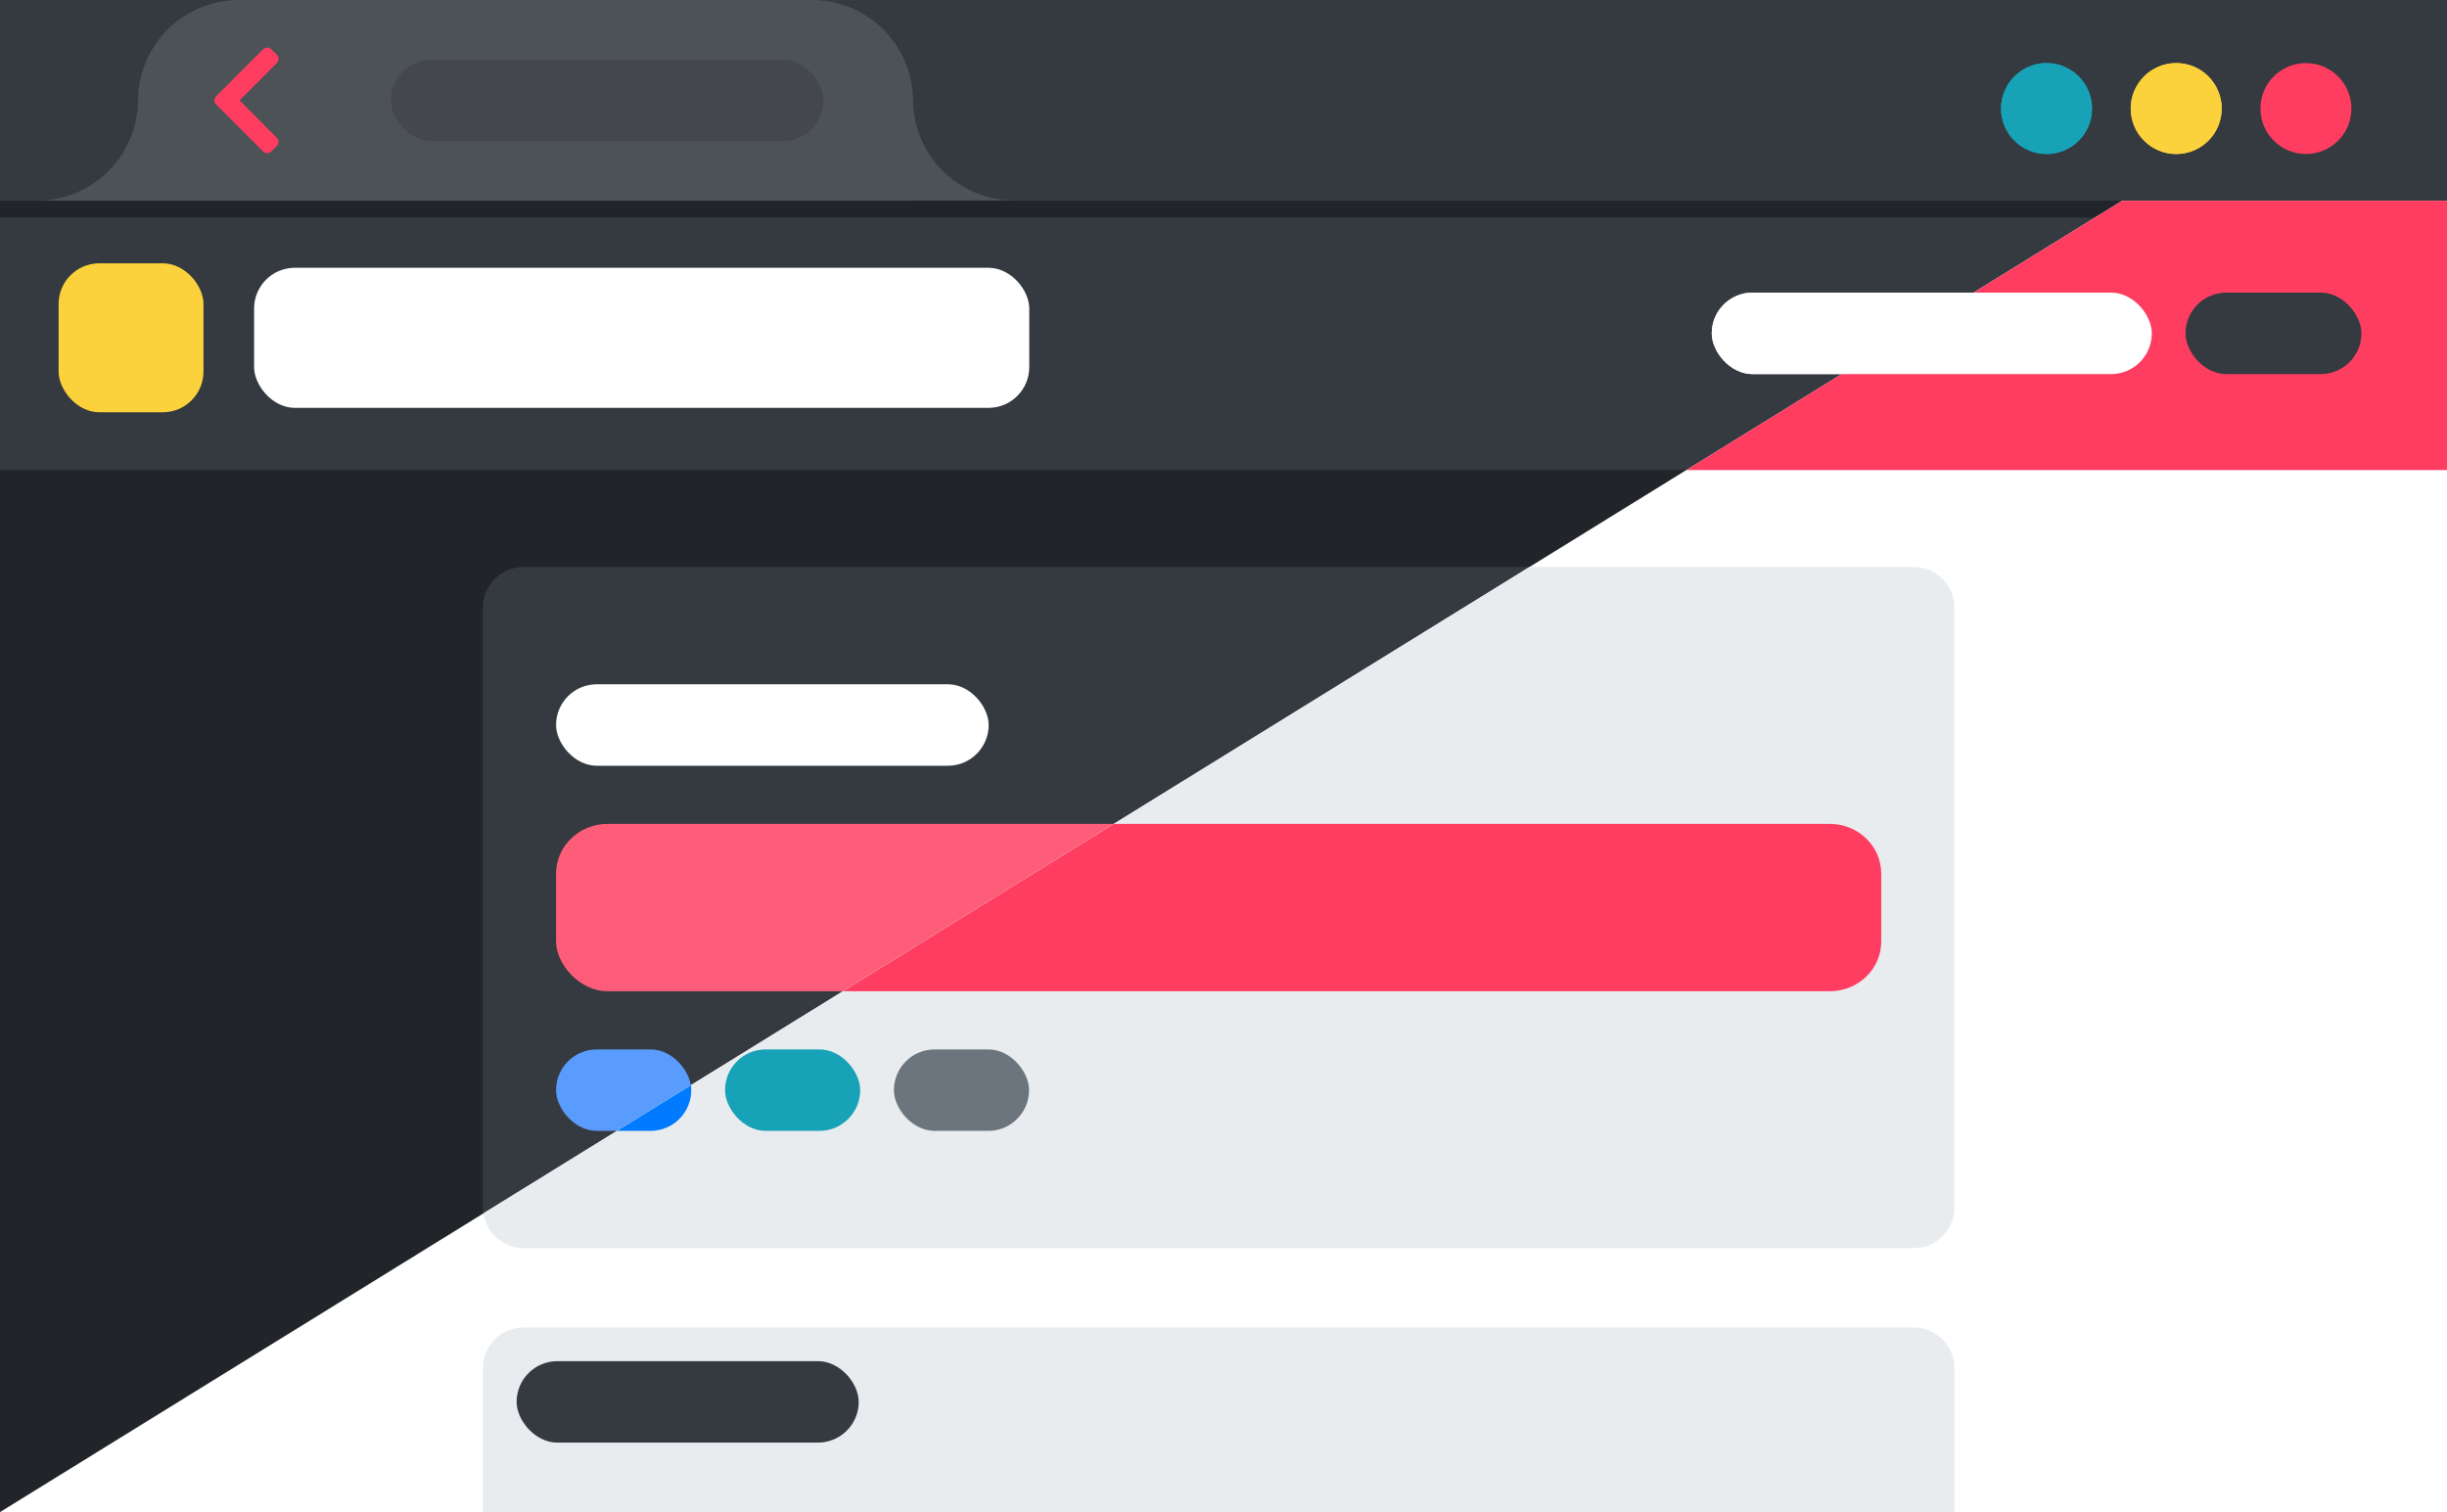 <?xml version="1.0" encoding="UTF-8" standalone="no"?>
<svg
   xmlns:dc="http://purl.org/dc/elements/1.1/"
   xmlns:cc="http://creativecommons.org/ns#"
   xmlns:rdf="http://www.w3.org/1999/02/22-rdf-syntax-ns#"
   xmlns:svg="http://www.w3.org/2000/svg"
   xmlns="http://www.w3.org/2000/svg"
   xmlns:xlink="http://www.w3.org/1999/xlink"
   xmlns:sodipodi="http://sodipodi.sourceforge.net/DTD/sodipodi-0.dtd"
   xmlns:inkscape="http://www.inkscape.org/namespaces/inkscape"
   width="76.788mm"
   height="47.458mm"
   viewBox="0 0 76.788 47.458"
   version="1.1"
   id="svg8"
   inkscape:version="1.0.1 (3bc2e813f5, 2020-09-07)"
   sodipodi:docname="systemButton.svg">
  <defs
     id="defs2">
    <rect
       x="36.423"
       y="157.965"
       width="154.401"
       height="51.904"
       id="rect1839" />
    <rect
       x="34.347"
       y="156.074"
       width="161.006"
       height="41.632"
       id="rect1821" />
    <linearGradient
       inkscape:collect="always"
       id="linearGradient1091">
      <stop
         style="stop-color:#fe3d61;stop-opacity:1"
         offset="0"
         id="stop1087" />
      <stop
         style="stop-color:#fcd23c;stop-opacity:1"
         offset="1"
         id="stop1089" />
    </linearGradient>
    <clipPath
       clipPathUnits="userSpaceOnUse"
       id="clipPath5292">
      <path
         d="M 0,152.421 H 422.076 V 0 H 0 Z"
         id="path5290"
         inkscape:connector-curvature="0" />
    </clipPath>
    <linearGradient
       inkscape:collect="always"
       xlink:href="#linearGradient1091"
       id="linearGradient1093"
       x1="37.56"
       y1="115.25"
       x2="189.045"
       y2="83.022"
       gradientUnits="userSpaceOnUse"
       gradientTransform="matrix(1,0,0,3.991,-16.257,-84.015)" />
    <filter
       style="color-interpolation-filters:sRGB"
       inkscape:label="Drop Shadow"
       id="filter1817">
      <feFlood
         flood-opacity="0.149"
         flood-color="rgb(0,0,0)"
         result="flood"
         id="feFlood1807" />
      <feComposite
         in="flood"
         in2="SourceGraphic"
         operator="in"
         result="composite1"
         id="feComposite1809" />
      <feGaussianBlur
         in="composite1"
         stdDeviation="0.7"
         result="blur"
         id="feGaussianBlur1811" />
      <feOffset
         dx="0.5"
         dy="1"
         result="offset"
         id="feOffset1813" />
      <feComposite
         in="SourceGraphic"
         in2="offset"
         operator="over"
         result="composite2"
         id="feComposite1815" />
    </filter>
    <rect
       x="36.423"
       y="157.965"
       width="154.401"
       height="51.904"
       id="rect1839-7" />
    <rect
       x="34.347"
       y="156.074"
       width="161.006"
       height="41.632"
       id="rect1821-5" />
    <clipPath
       clipPathUnits="userSpaceOnUse"
       id="clipPath5292-6">
      <path
         d="M 0,152.421 H 422.076 V 0 H 0 Z"
         id="path5290-2"
         inkscape:connector-curvature="0" />
    </clipPath>
    <filter
       style="color-interpolation-filters:sRGB"
       inkscape:label="Drop Shadow"
       id="filter1817-9">
      <feFlood
         flood-opacity="0.149"
         flood-color="rgb(0,0,0)"
         result="flood"
         id="feFlood1807-1" />
      <feComposite
         in="flood"
         in2="SourceGraphic"
         operator="in"
         result="composite1"
         id="feComposite1809-2" />
      <feGaussianBlur
         in="composite1"
         stdDeviation="0.7"
         result="blur"
         id="feGaussianBlur1811-7" />
      <feOffset
         dx="0.5"
         dy="1"
         result="offset"
         id="feOffset1813-0" />
      <feComposite
         in="SourceGraphic"
         in2="offset"
         operator="over"
         result="composite2"
         id="feComposite1815-9" />
    </filter>
  </defs>
  <sodipodi:namedview
     id="base"
     pagecolor="#ffffff"
     bordercolor="#666666"
     borderopacity="1.0"
     inkscape:pageopacity="0.0"
     inkscape:pageshadow="2"
     inkscape:zoom="2.559728"
     inkscape:cx="177.04668"
     inkscape:cy="115.08844"
     inkscape:document-units="mm"
     inkscape:current-layer="g1688"
     inkscape:document-rotation="0"
     showgrid="false"
     inkscape:snap-bbox="true"
     inkscape:bbox-nodes="true"
     inkscape:snap-intersection-paths="true"
     inkscape:snap-smooth-nodes="true"
     inkscape:object-paths="true"
     inkscape:snap-bbox-edge-midpoints="true"
     inkscape:snap-bbox-midpoints="true"
     inkscape:bbox-paths="true"
     inkscape:snap-midpoints="true"
     inkscape:window-width="1920"
     inkscape:window-height="1016"
     inkscape:window-x="0"
     inkscape:window-y="27"
     inkscape:window-maximized="1"
     inkscape:snap-page="true" />
  <g
     inkscape:label="Layer 1"
     inkscape:groupmode="layer"
     id="layer1"
     transform="translate(-118.631,-79.57)">
    <g
       id="g1688">
      <g
         id="g975"
         style="stroke:none">
        <rect
           style="fill:#212529;fill-opacity:1;stroke:none;stroke-width:0.265;stroke-linejoin:round;stroke-dasharray:0.795, 0.795;paint-order:stroke fill markers"
           id="rect997"
           width="76.788"
           height="47.458"
           x="118.631"
           y="79.57" />
        <rect
           style="fill:#343a40;fill-opacity:1;stroke:none;stroke-width:0.304;stroke-linejoin:round;stroke-miterlimit:4;stroke-dasharray:none;stroke-opacity:0.12"
           id="rect1560"
           width="76.788"
           height="8.454"
           x="118.631"
           y="85.87"
           rx="0"
           ry="0" />
        <rect
           style="fill:#ffffff;fill-opacity:1;stroke:none;stroke-width:0.275;stroke-linejoin:round;stroke-miterlimit:4;stroke-dasharray:none;stroke-opacity:0.12"
           id="rect1562"
           width="24.325"
           height="4.396"
           x="126.605"
           y="87.974"
           rx="1.278"
           ry="1.278" />
        <rect
           style="fill:#ffffff;fill-opacity:1;stroke:none;stroke-width:0.225;stroke-linejoin:round;stroke-miterlimit:4;stroke-dasharray:none;stroke-opacity:0.12"
           id="rect1564"
           width="13.809"
           height="2.557"
           x="172.347"
           y="88.754"
           rx="1.279"
           ry="1.279" />
        <rect
           style="fill:#343a40;fill-opacity:1;stroke:none;stroke-width:0.304;stroke-linejoin:round;stroke-miterlimit:4;stroke-dasharray:none;stroke-opacity:0.12"
           id="rect1566"
           width="46.177"
           height="21.379"
           x="133.784"
           y="97.365"
           rx="1.279"
           ry="1.279" />
        <rect
           style="fill:#fe5d7a;fill-opacity:1;stroke:none;stroke-width:0.221;stroke-linejoin:round;stroke-miterlimit:4;stroke-dasharray:none;stroke-opacity:0.12"
           id="rect1570"
           width="41.583"
           height="5.253"
           x="136.081"
           y="105.428"
           rx="1.618"
           ry="1.562" />
        <rect
           style="fill:#ffffff;fill-opacity:1;stroke:none;stroke-width:0.18;stroke-linejoin:round;stroke-miterlimit:4;stroke-dasharray:none;stroke-opacity:0.12"
           id="rect1574"
           width="13.575"
           height="2.557"
           x="136.081"
           y="101.046"
           rx="1.279"
           ry="1.279" />
        <rect
           style="fill:#5a9cfe;fill-opacity:1;stroke:none;stroke-width:0.18;stroke-linejoin:round;stroke-miterlimit:4;stroke-dasharray:none;stroke-opacity:0.12"
           id="rect1576"
           width="4.242"
           height="2.557"
           x="136.081"
           y="112.506"
           rx="1.279"
           ry="1.279" />
        <path
           id="rect1578"
           style="fill:#343a40;fill-opacity:1;stroke:none;stroke-width:0.304;stroke-linejoin:round;stroke-miterlimit:4;stroke-dasharray:none;stroke-opacity:0.12"
           d="m 135.063,121.232 h 43.62 c 0.708,0 1.279,0.57 1.279,1.279 v 4.518 h -1.279 -43.62 c 0.008,0 -1.279,0 -1.279,0 v -4.518 c 0,-0.708 0.57,-1.279 1.279,-1.279 z"
           sodipodi:nodetypes="sssccccss" />
        <rect
           style="fill:#212529;fill-opacity:1;stroke:none;stroke-width:0.225;stroke-linejoin:round;stroke-miterlimit:4;stroke-dasharray:none;stroke-opacity:0.12"
           id="rect1827"
           width="5.52"
           height="2.557"
           x="187.214"
           y="88.754"
           rx="1.279"
           ry="1.279" />
        <rect
           style="fill:#3cb1c3;fill-opacity:1;stroke:none;stroke-width:0.18;stroke-linejoin:round;stroke-miterlimit:4;stroke-dasharray:none;stroke-opacity:0.12"
           id="rect1829"
           width="4.242"
           height="2.557"
           x="141.382"
           y="112.506"
           rx="1.279"
           ry="1.279" />
        <rect
           style="fill:#6c757d;fill-opacity:1;stroke:none;stroke-width:0.18;stroke-linejoin:round;stroke-miterlimit:4;stroke-dasharray:none;stroke-opacity:0.12"
           id="rect1831"
           width="4.242"
           height="2.557"
           x="146.682"
           y="112.506"
           rx="1.279"
           ry="1.279" />
        <rect
           style="fill:#ffffff;fill-opacity:1;stroke:none;stroke-width:0.225;stroke-linejoin:round;stroke-miterlimit:4;stroke-dasharray:none;stroke-opacity:0.12"
           id="rect1833"
           width="10.735"
           height="2.557"
           x="134.843"
           y="122.29"
           rx="1.279"
           ry="1.279" />
        <rect
           style="fill:#fcd23c;fill-opacity:1;stroke:none;stroke-width:0.265;stroke-linejoin:round;stroke-miterlimit:4;stroke-dasharray:none;stroke-opacity:0.12"
           id="rect1849"
           width="4.547"
           height="4.675"
           x="120.47"
           y="87.834"
           rx="1.278"
           ry="1.278"
           inkscape:transform-center-x="4.1758539"
           inkscape:transform-center-y="-2.0671668" />
        <rect
           style="fill:#212529;fill-opacity:1;stroke:none;stroke-width:0.345;stroke-linejoin:round;stroke-dasharray:1.036, 1.036;paint-order:stroke fill markers"
           id="rect1296"
           width="76.788"
           height="6.3"
           x="118.631"
           y="80.1" />
        <rect
           style="fill:#343a40;fill-opacity:1;stroke:none;stroke-width:0.345;stroke-linejoin:round;stroke-dasharray:1.036, 1.036;paint-order:stroke fill markers"
           id="rect995"
           width="76.788"
           height="6.3"
           x="118.631"
           y="79.57" />
        <path
           id="rect4461"
           style="fill:#ffffff;fill-opacity:0.122;stroke:none;stroke-width:0.926;stroke-linejoin:round;paint-order:stroke fill markers"
           d="m 122.961,79.57 v 5.29e-4 h 3.153 a 3.17,3.17 0 0 0 -3.152,3.137 h -5.2e-4 v 0.025 h -5.3e-4 a 3.17,3.17 0 0 1 -3.152,3.137 h 3.153 24.32 v -0.012 h 3.153 a 3.17,3.17 0 0 1 -3.152,-3.137 h -5.3e-4 v -0.012 h -5.2e-4 a 3.17,3.17 0 0 0 -3.152,-3.137 h 3.153 v -5.3e-4 z" />
        <path
           style="fill:#fe3d61;fill-opacity:1;stroke:none;stroke-width:0.008"
           inkscape:connector-curvature="0"
           d="m 125.413,82.592 1.475,-1.475 c 0.071,-0.071 0.187,-0.071 0.258,0 l 0.172,0.172 c 0.071,0.071 0.071,0.186 2.5e-4,0.257 l -1.169,1.175 1.169,1.175 c 0.071,0.071 0.071,0.186 -2.6e-4,0.257 l -0.172,0.172 c -0.071,0.071 -0.187,0.071 -0.258,0 l -1.475,-1.475 c -0.071,-0.071 -0.071,-0.187 0,-0.258 z"
           id="path1453-2" />
        <circle
           style="fill:#fcd23c;fill-opacity:1;stroke:none;stroke-width:0.274;stroke-linejoin:round;stroke-miterlimit:4;stroke-dasharray:none;stroke-opacity:0.12"
           id="circle1554"
           cx="186.922"
           cy="82.977"
           r="1.427" />
        <circle
           style="fill:#17a2b8;fill-opacity:1;stroke:none;stroke-width:0.274;stroke-linejoin:round;stroke-miterlimit:4;stroke-dasharray:none;stroke-opacity:0.12"
           id="circle1556"
           cx="182.853"
           cy="82.977"
           r="1.427" />
        <rect
           style="fill:#000000;fill-opacity:0.12;stroke:none;stroke-width:0.18;stroke-linejoin:round;stroke-miterlimit:4;stroke-dasharray:none;stroke-opacity:0.12"
           id="rect1825"
           width="13.575"
           height="2.557"
           x="130.897"
           y="81.442"
           rx="1.279"
           ry="1.279" />
      </g>
      <g
         id="g1634">
        <path
           id="rect997-2"
           style="fill:#ffffff;fill-opacity:1;stroke:none;stroke-width:0.265;stroke-linejoin:round;stroke-dasharray:0.795, 0.795;paint-order:stroke fill markers"
           d="M 195.419,85.87 H 185.226 l -66.595,41.158 h 76.788 z"
           sodipodi:nodetypes="ccccc" />
        <path
           id="rect1560-1"
           style="fill:#fe3d61;fill-opacity:1;stroke:none;stroke-width:0.304;stroke-linejoin:round;stroke-miterlimit:4;stroke-dasharray:none;stroke-opacity:0.12"
           d="m 185.226,85.87 -13.679,8.454 h 23.872 v -8.454 z" />
        <path
           id="rect1566-7"
           style="fill:#e9ecef;fill-opacity:1;stroke:none;stroke-width:0.304;stroke-linejoin:round;stroke-miterlimit:4;stroke-dasharray:none;stroke-opacity:0.12"
           d="M 166.627,97.365 133.8,117.653 c 0.091,0.618 0.619,1.091 1.263,1.091 h 43.62 c 0.708,0 1.278,-0.571 1.278,-1.279 V 98.644 c 0,-0.708 -0.57,-1.278 -1.278,-1.278 z" />
        <path
           id="rect1570-5"
           style="fill:#fe3d61;fill-opacity:1;stroke:none;stroke-width:0.221;stroke-linejoin:round;stroke-miterlimit:4;stroke-dasharray:none;stroke-opacity:0.12"
           d="m 153.581,105.428 -8.5,5.253 h 30.966 c 0.896,0 1.618,-0.697 1.618,-1.562 v -2.129 c 0,-0.866 -0.722,-1.562 -1.618,-1.562 z" />
        <path
           id="rect1576-2"
           style="fill:#007bff;fill-opacity:1;stroke:none;stroke-width:0.18;stroke-linejoin:round;stroke-miterlimit:4;stroke-dasharray:none;stroke-opacity:0.12"
           d="m 140.313,113.628 -2.322,1.435 h 1.054 c 0.708,0 1.278,-0.57 1.278,-1.278 0,-0.053 -0.004,-0.105 -0.01,-0.157 z" />
        <path
           id="rect1578-2"
           style="fill:#e9ecef;fill-opacity:1;stroke:none;stroke-width:0.304;stroke-linejoin:round;stroke-miterlimit:4;stroke-dasharray:none;stroke-opacity:0.12"
           d="m 135.063,121.232 h 43.62 c 0.708,0 1.279,0.57 1.279,1.279 v 4.518 h -1.279 -43.62 c 0.008,0 -1.279,0 -1.279,0 v -4.518 c 0,-0.708 0.57,-1.279 1.279,-1.279 z"
           sodipodi:nodetypes="sssccccss" />
        <rect
           style="fill:#343a40;fill-opacity:1;stroke:none;stroke-width:0.225;stroke-linejoin:round;stroke-miterlimit:4;stroke-dasharray:none;stroke-opacity:0.12"
           id="rect1827-9"
           width="5.52"
           height="2.557"
           x="187.214"
           y="88.754"
           rx="1.279"
           ry="1.279" />
        <rect
           style="fill:#17a2b8;fill-opacity:1;stroke:none;stroke-width:0.18;stroke-linejoin:round;stroke-miterlimit:4;stroke-dasharray:none;stroke-opacity:0.12"
           id="rect1829-7"
           width="4.242"
           height="2.557"
           x="141.382"
           y="112.506"
           rx="1.279"
           ry="1.279" />
        <rect
           style="fill:#6c757d;fill-opacity:1;stroke:none;stroke-width:0.18;stroke-linejoin:round;stroke-miterlimit:4;stroke-dasharray:none;stroke-opacity:0.12"
           id="rect1831-3"
           width="4.242"
           height="2.557"
           x="146.682"
           y="112.506"
           rx="1.279"
           ry="1.279" />
        <rect
           style="fill:#343a40;fill-opacity:1;stroke:none;stroke-width:0.225;stroke-linejoin:round;stroke-miterlimit:4;stroke-dasharray:none;stroke-opacity:0.12"
           id="rect1833-6"
           width="10.735"
           height="2.557"
           x="134.843"
           y="122.29"
           rx="1.279"
           ry="1.279" />
        <rect
           style="fill:#ffffff;fill-opacity:1;stroke:none;stroke-width:0.225;stroke-linejoin:round;stroke-miterlimit:4;stroke-dasharray:none;stroke-opacity:0.12"
           id="rect1564-3"
           width="13.809"
           height="2.557"
           x="172.347"
           y="88.754"
           rx="1.279"
           ry="1.279" />
        <circle
           style="fill:#fe3d61;fill-opacity:1;stroke:none;stroke-width:0.274;stroke-linejoin:round;stroke-miterlimit:4;stroke-dasharray:none;stroke-opacity:0.12"
           id="path1548-2"
           cx="190.992"
           cy="82.977"
           r="1.427" />
      </g>
      <circle
         style="fill:#fcd23c;fill-opacity:1;stroke:none;stroke-width:0.274;stroke-linejoin:round;stroke-miterlimit:4;stroke-dasharray:none;stroke-opacity:0.12"
         id="circle1554-2"
         cx="186.922"
         cy="82.977"
         r="1.427" />
      <circle
         style="fill:#17a2b8;fill-opacity:1;stroke:none;stroke-width:0.274;stroke-linejoin:round;stroke-miterlimit:4;stroke-dasharray:none;stroke-opacity:0.12"
         id="circle1556-0"
         cx="182.853"
         cy="82.977"
         r="1.427" />
    </g>
  </g>
</svg>

